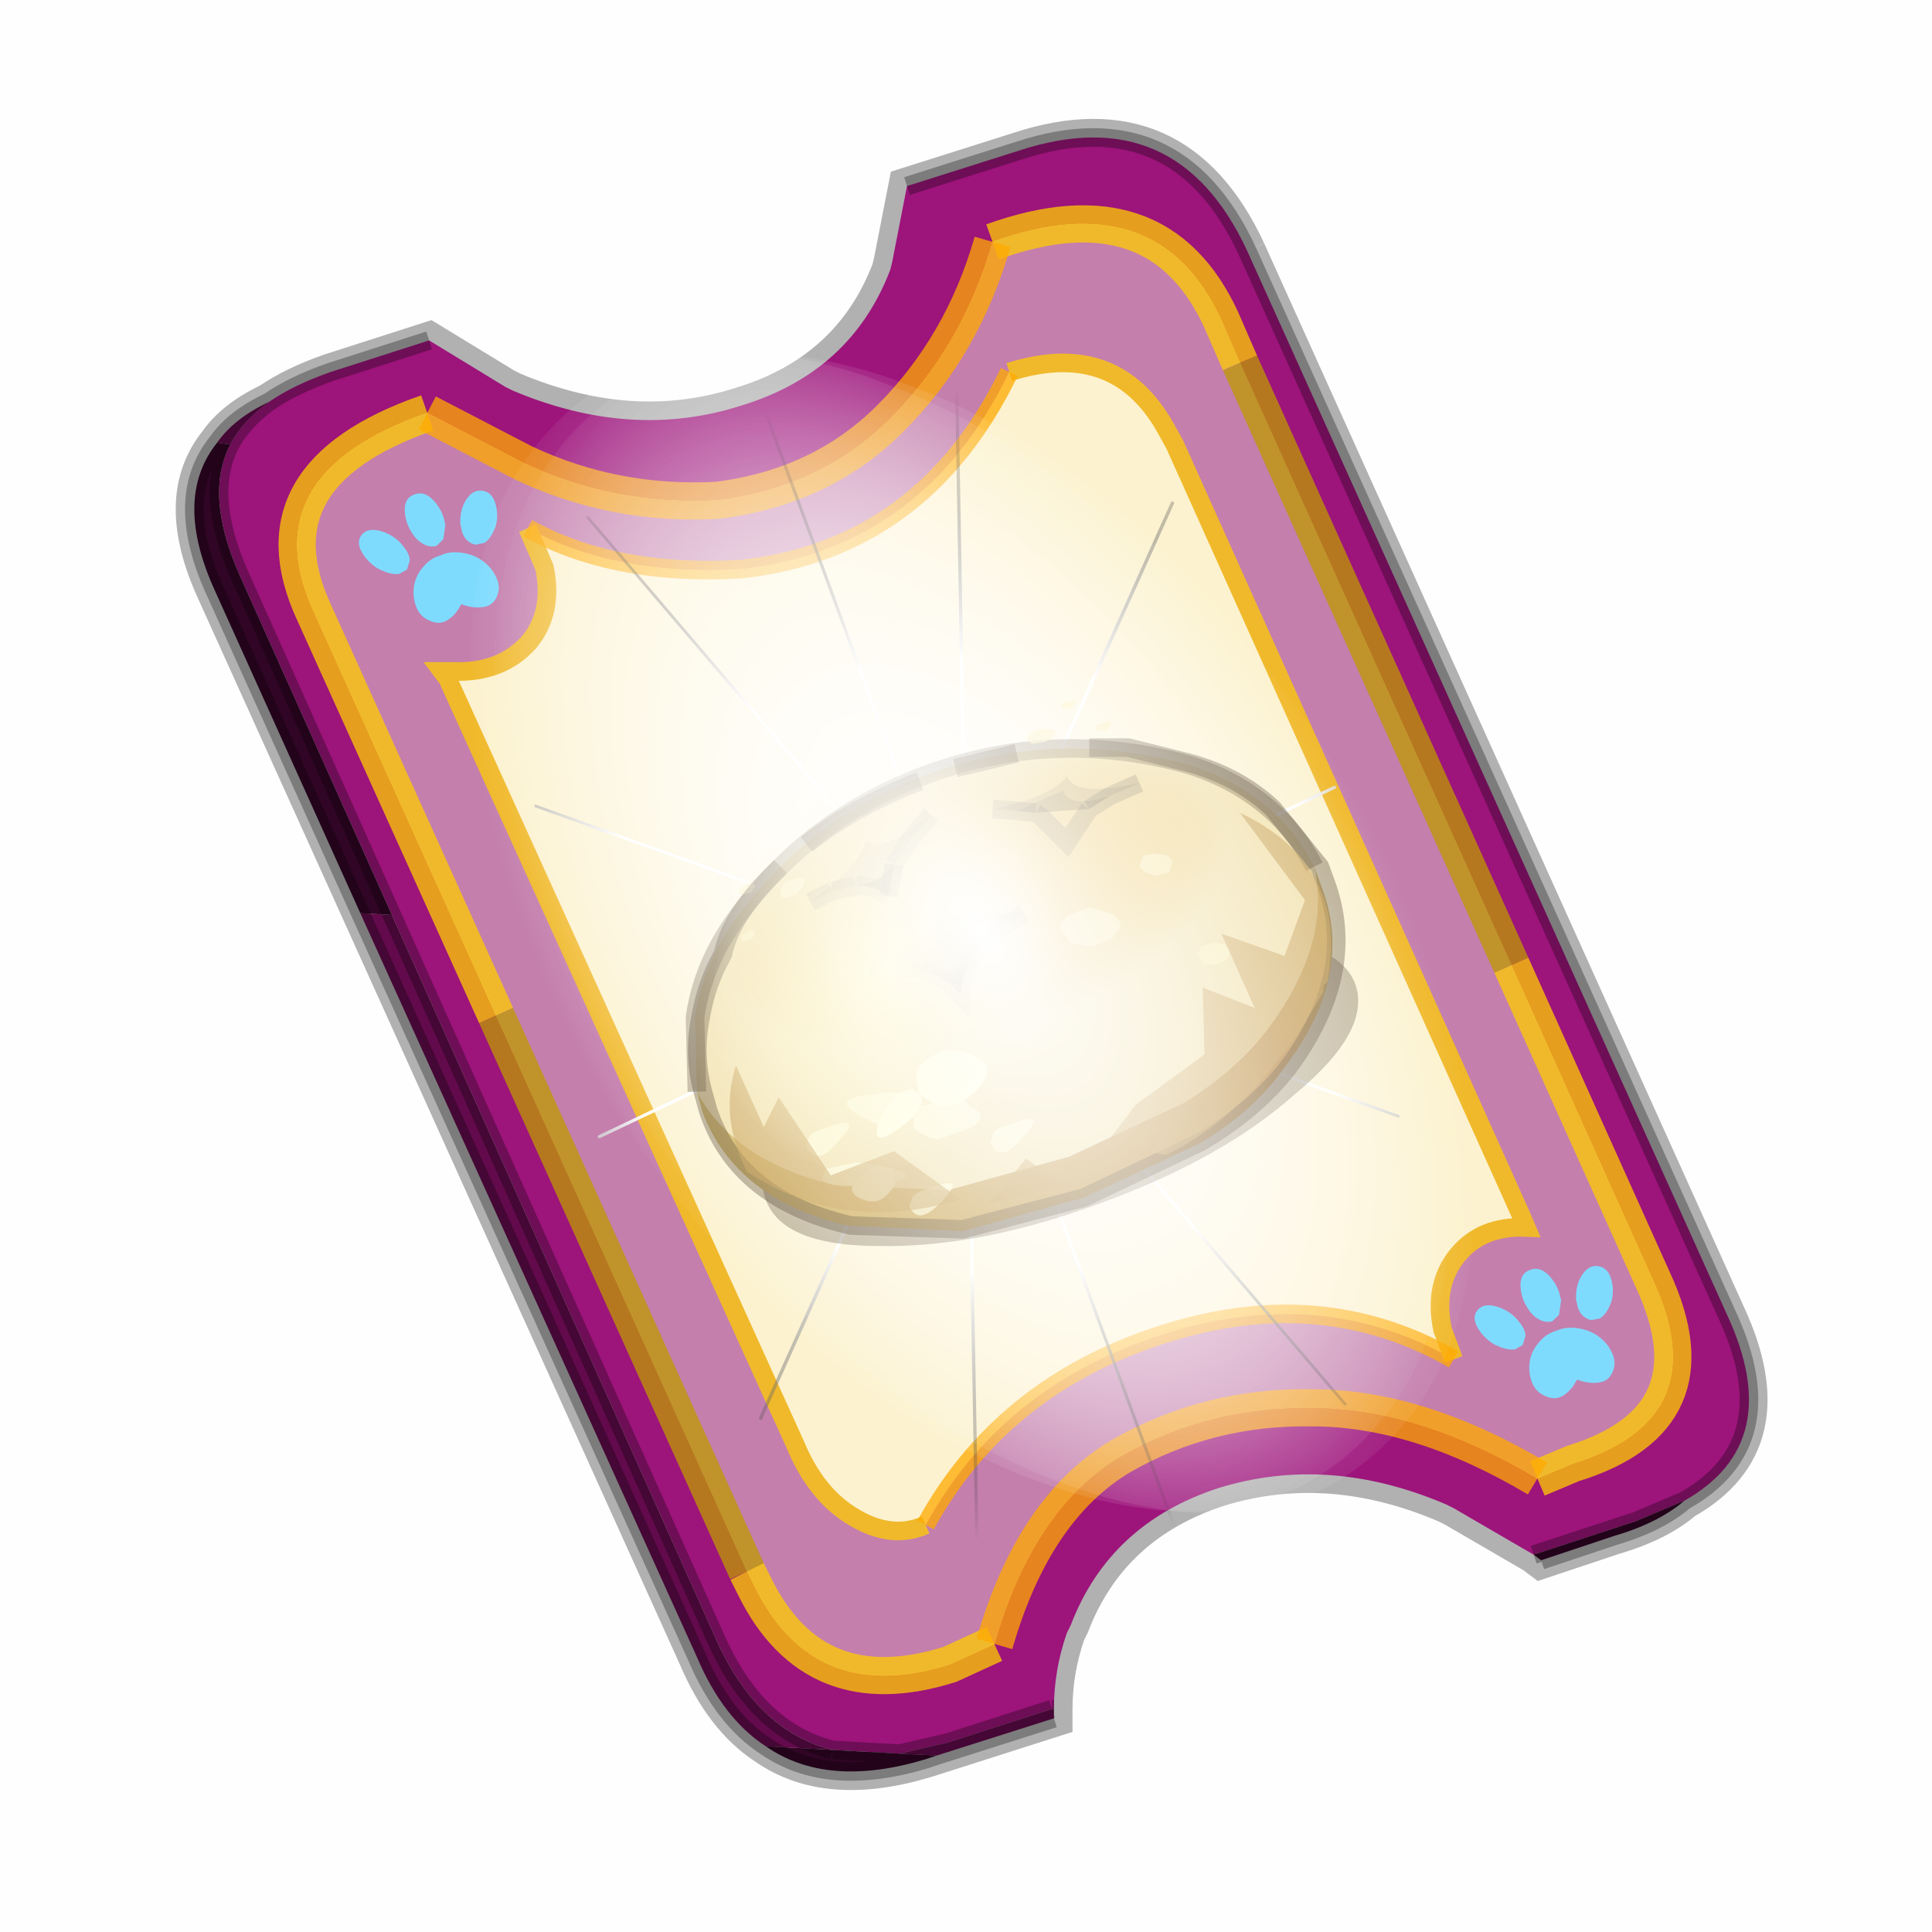 <?xml version='1.0' encoding='UTF-8'?>
<svg xmlns:xlink="http://www.w3.org/1999/xlink" xmlns="http://www.w3.org/2000/svg" version="1.1" width="60px" height="60px" viewBox="0.0 0.0 60.0 60.0"><defs><g id="c1"><path fill="#000000" fill-opacity="0.004" d="M0.0 0.0 L60.0 0.0 60.0 60.0 0.0 60.0 0.0 0.0"/></g><g id="c2"><path fill="none" stroke="#000000" stroke-width="1.0" stroke-opacity="0.302" d="M28.45 3.1 L41.35 31.7 Q42.95 35.15 40.2 36.7 39.5 37.3 38.3 37.65 L36.35 38.3 36.15 38.15 34.0 36.9 33.8 36.8 Q30.65 35.45 27.7 36.35 24.75 37.3 23.7 40.05 L23.6 40.25 Q23.25 41.25 23.25 42.3 L23.25 42.35 23.25 42.55 19.8 43.65 Q17.15 44.45 15.5 43.3 14.35 42.55 13.65 40.9 L0.7 12.25 Q-0.45 9.75 0.75 8.25 1.2 7.6 2.15 7.15 2.8 6.7 3.8 6.35 L6.45 5.5 8.5 6.75 8.7 6.85 Q11.9 8.2 14.85 7.25 17.8 6.35 18.85 3.6 L18.9 3.4 19.3 1.35 22.3 0.4 Q26.55 -1.0 28.45 3.1"/><path fill="#9d147b" stroke="none" d="M35.55 22.3 L28.25 6.1 27.75 4.95 Q26.05 1.25 21.6 2.85 20.8 5.65 18.85 7.6 17.0 9.45 14.2 9.8 11.45 9.95 9.0 8.8 L6.4 7.45 Q1.65 9.1 3.35 12.8 L8.25 23.65 15.0 38.6 15.2 39.0 Q16.8 42.25 20.45 41.1 L21.65 40.55 Q22.7 36.9 25.05 35.5 27.4 34.15 30.2 34.2 33.05 34.2 36.25 36.1 L37.2 35.7 Q41.1 34.5 39.35 30.75 L35.55 22.3 M19.3 1.35 L22.3 0.4 Q26.55 -1.0 28.45 3.1 L41.35 31.7 Q42.95 35.15 40.2 36.7 L38.9 37.25 36.15 38.15 34.0 36.9 33.8 36.8 Q30.65 35.45 27.7 36.35 24.75 37.3 23.7 40.05 L23.6 40.25 Q23.25 41.25 23.25 42.3 L23.2 42.3 20.4 43.2 19.1 43.5 17.3 43.4 Q15.3 42.9 14.2 40.5 L5.45 20.95 1.35 11.8 Q0.4 9.65 1.1 8.3 1.45 7.65 2.15 7.15 2.8 6.7 3.8 6.35 L6.45 5.5 8.5 6.75 8.7 6.85 Q11.9 8.2 14.85 7.25 17.8 6.35 18.85 3.6 L18.9 3.4 19.3 1.35"/><path fill="#c47fad" stroke="none" d="M28.25 6.1 L35.55 22.3 39.35 30.75 Q41.1 34.5 37.2 35.7 L36.25 36.1 Q33.05 34.2 30.2 34.2 27.4 34.15 25.05 35.5 22.7 36.9 21.65 40.55 L20.45 41.1 Q16.8 42.25 15.2 39.0 L15.0 38.6 8.25 23.65 3.35 12.8 Q1.65 9.1 6.4 7.45 L9.0 8.8 Q11.45 9.95 14.2 9.8 17.0 9.45 18.85 7.6 20.8 5.65 21.6 2.85 26.05 1.25 27.75 4.95 L28.25 6.1 M34.0 32.9 L33.7 32.1 Q33.45 30.9 34.1 30.1 34.75 29.3 35.95 29.35 L35.8 29.0 26.5 8.3 26.25 7.85 Q24.9 5.45 22.05 6.35 19.75 11.1 14.85 11.65 11.45 11.85 9.1 10.55 L9.55 11.6 Q9.8 12.8 9.15 13.6 8.4 14.45 7.1 14.4 L6.8 14.4 6.95 14.6 16.3 35.2 Q16.8 36.4 17.65 37.0 18.8 37.8 19.8 37.35 21.8 33.7 25.95 32.3 30.35 30.8 34.0 32.9"/><path fill="#fcf2cf" stroke="none" d="M22.05 6.35 Q24.9 5.45 26.25 7.85 L26.5 8.3 35.8 29.0 35.95 29.35 Q34.75 29.3 34.1 30.1 33.45 30.9 33.7 32.1 L34.0 32.9 Q30.35 30.8 25.95 32.3 21.8 33.7 19.8 37.35 18.8 37.8 17.65 37.0 16.8 36.4 16.3 35.2 L6.95 14.6 6.8 14.4 7.1 14.4 Q8.4 14.45 9.15 13.6 9.8 12.8 9.55 11.6 L9.1 10.55 Q11.45 11.85 14.85 11.65 19.75 11.1 22.05 6.35"/><path fill="#300525" stroke="none" d="M40.2 36.7 Q39.5 37.3 38.3 37.65 L36.35 38.3 36.15 38.15 38.9 37.25 40.2 36.7 M23.25 42.3 L23.25 42.35 23.2 42.3 23.25 42.3 M20.1 43.55 L19.8 43.65 Q17.15 44.45 15.5 43.3 L17.3 43.4 19.1 43.5 20.1 43.55 M4.6 20.9 L0.7 12.25 Q-0.45 9.75 0.75 8.25 L1.1 8.3 Q0.4 9.65 1.35 11.8 L5.45 20.95 4.6 20.9"/><path fill="#630a4c" stroke="none" d="M23.25 42.35 L23.25 42.55 20.1 43.55 19.1 43.5 20.4 43.2 23.2 42.3 23.25 42.35 M15.5 43.3 Q14.35 42.55 13.65 40.9 L4.6 20.9 5.45 20.95 14.2 40.5 Q15.3 42.9 17.3 43.4 L15.5 43.3 M0.75 8.25 Q1.2 7.6 2.15 7.15 1.45 7.65 1.1 8.3 L0.75 8.25"/><path fill="none" stroke="#bf9900" stroke-width="1.0" stroke-opacity="0.749" d="M28.25 6.1 L35.55 22.3 M15.0 38.6 L8.25 23.65"/><path fill="none" stroke="#000000" stroke-width="0.5" stroke-opacity="0.302" d="M19.3 1.35 L22.3 0.4 Q26.55 -1.0 28.45 3.1 L41.35 31.7 Q42.95 35.15 40.2 36.7 39.5 37.3 38.3 37.65 L36.35 38.3 M23.25 42.55 L20.1 43.55 19.8 43.65 Q17.15 44.45 15.5 43.3 14.35 42.55 13.65 40.9 L4.6 20.9 0.7 12.25 Q-0.45 9.75 0.75 8.25 1.2 7.6 2.15 7.15 2.8 6.7 3.8 6.35 L6.45 5.5 M1.1 8.3 Q1.45 7.65 2.15 7.15 M5.45 20.95 L1.35 11.8 Q0.4 9.65 1.1 8.3 M17.3 43.4 Q15.3 42.9 14.2 40.5 L5.45 20.95 M19.1 43.5 L17.3 43.4 M23.2 42.3 L20.4 43.2 19.1 43.5 M23.25 42.3 L23.2 42.3 M40.2 36.7 L38.9 37.25 36.15 38.15"/><path fill="none" stroke="#ffcc00" stroke-width="1.0" stroke-opacity="0.749" d="M35.55 22.3 L39.35 30.75 Q41.1 34.5 37.2 35.7 L36.25 36.1 M21.65 40.55 L20.45 41.1 Q16.8 42.25 15.2 39.0 L15.0 38.6 M8.25 23.65 L3.35 12.8 Q1.65 9.1 6.4 7.45 M21.6 2.85 Q26.05 1.25 27.75 4.95 L28.25 6.1"/><path fill="none" stroke="#f0b92b" stroke-width="0.5" d="M22.05 6.35 Q24.9 5.45 26.25 7.85 L26.5 8.3 35.8 29.0 35.95 29.35 Q34.75 29.3 34.1 30.1 33.45 30.9 33.7 32.1 L34.0 32.9 M19.8 37.35 Q18.8 37.8 17.65 37.0 16.8 36.4 16.3 35.2 L6.95 14.6 6.8 14.4 7.1 14.4 Q8.4 14.45 9.15 13.6 9.8 12.8 9.55 11.6 L9.1 10.55"/><path fill="none" stroke="#ffaa00" stroke-width="1.0" stroke-opacity="0.749" d="M36.25 36.1 Q33.05 34.2 30.2 34.2 27.4 34.15 25.05 35.5 22.7 36.9 21.65 40.55 M6.4 7.45 L9.0 8.8 Q11.45 9.95 14.2 9.8 17.0 9.45 18.85 7.6 20.8 5.65 21.6 2.85"/><path fill="none" stroke="#ffaa00" stroke-width="0.5" stroke-opacity="0.749" d="M34.0 32.9 Q30.35 30.8 25.95 32.3 21.8 33.7 19.8 37.35 M9.1 10.55 Q11.45 11.85 14.85 11.65 19.75 11.1 22.05 6.35"/></g><g id="c3"><path fill="#7fdbfe" stroke="none" d="M10.75 4.9 Q10.75 4.6 10.9 4.35 11.25 3.45 11.95 2.75 13.3 1.5 14.35 2.1 15.4 2.7 14.95 4.45 14.7 5.4 14.1 6.15 L13.75 6.5 Q13.1 7.15 12.35 7.35 L11.4 7.2 Q10.95 6.9 10.75 6.4 10.5 5.75 10.75 4.9 M9.3 1.7 Q9.55 2.65 9.4 3.6 L9.3 4.15 8.5 5.5 7.6 5.9 7.5 5.9 Q7.0 5.85 6.6 5.5 6.05 5.0 5.8 4.15 L5.7 3.6 Q5.55 2.65 5.8 1.7 6.25 0.0 7.5 0.0 L7.6 0.0 Q8.85 0.0 9.3 1.7 M0.15 4.45 Q-0.3 2.7 0.75 2.1 1.8 1.5 3.15 2.75 3.85 3.45 4.2 4.35 L4.35 4.9 Q4.6 5.75 4.35 6.4 L3.7 7.2 2.75 7.35 Q2.0 7.15 1.35 6.5 L1.0 6.15 Q0.4 5.4 0.15 4.45 M7.55 7.0 Q8.75 6.9 9.9 7.6 11.45 8.5 11.95 10.25 12.35 12.0 11.5 12.95 10.7 13.9 9.65 13.7 8.55 13.5 7.55 12.6 6.55 13.5 5.5 13.7 4.45 13.9 3.65 12.95 2.75 12.0 3.2 10.25 3.7 8.5 5.25 7.6 6.4 6.9 7.55 7.0"/></g><g id="c4"><g><use transform="matrix(1.0,0.0,0.0,1.0,0.0,0.0)" xlink:href="#c3"/></g></g><radialGradient gradientUnits="userSpaceOnUse" r="819.2" cx="0" cy="0" spreadMethod="pad" gradientTransform="matrix(0.091,0.0,0.0,0.091,0.6,3.4)" id="gradient1"><stop offset="0.0" stop-color="#ffffff"/><stop offset="1.0" stop-color="#ffffff" stop-opacity="0.0"/></radialGradient><g id="c5"><path stroke="none" fill="url(#gradient1)" d="M36.65 -54.65 Q60.05 -42.0 69.75 -17.95 80.55 8.9 68.0 34.1 55.45 59.35 26.8 68.2 -1.8 77.05 -29.7 64.3 -57.6 51.6 -68.45 24.75 -79.3 -2.05 -66.75 -27.25 L-66.7 -27.3 Q-54.1 -52.5 -25.5 -61.4 3.1 -70.2 31.0 -57.5 L36.65 -54.65"/></g><g id="c6"><g><use transform="matrix(1.0,0.0,0.0,1.0,0.0,0.0)" xlink:href="#c5"/></g></g><radialGradient gradientUnits="userSpaceOnUse" r="819.2" cx="0" cy="0" spreadMethod="pad" gradientTransform="matrix(0.209,0.0,0.0,0.177,67.15,107.2)" id="gradient2"><stop offset="0.357" stop-color="#ffffff"/><stop offset="0.671" stop-opacity="0.0"/></radialGradient><g id="c7"><path fill="none" stroke-linejoin="round" stroke-linecap="round" stroke="url(#gradient2)" stroke-width="0.5" d="M136.55 165.8 L68.6 106.0 68.4 106.0 118.25 201.5 M68.3 105.8 L68.35 105.8 68.3 105.8 68.3 105.85 68.4 106.0 68.3 106.0 86.55 211.5 M68.3 105.8 L68.3 105.85 68.3 106.0 68.15 105.95 18.25 151.55 M68.3 105.85 L68.25 105.85 68.3 106.0 50.0 193.2 M68.25 105.85 L68.15 105.95 0.05 97.7 M68.3 105.85 L68.25 105.8 68.25 105.85 M68.25 105.8 L68.2 105.7 0.0 45.7 M68.3 105.8 L68.25 105.75 68.25 105.8 M68.25 105.75 L68.2 105.7 18.25 10.05 M68.6 106.0 L68.35 105.8 118.25 60.15 M86.6 18.35 L68.3 105.8 M136.6 114.25 L68.6 106.0 M68.25 105.75 L49.95 0.05"/></g><g id="c8"><g><use transform="matrix(1.0,0.0,0.0,1.0,0.0,0.0)" xlink:href="#c7"/></g></g><g id="c9"><g><use transform="matrix(1.0,0.0,0.0,1.0,0.0,0.0)" xlink:href="#c2"/></g><g><use transform="matrix(0.239,-0.087,0.1,0.234,34.25,31.15)" xlink:href="#c4"/></g><g><use transform="matrix(0.239,-0.087,0.1,0.234,4.25,10.3)" xlink:href="#c4"/></g><g><use transform="matrix(0.141,-0.038,0.111,0.226,20.25,20.65)" filter="url(#filter7)" xlink:href="#c6"/></g><g><use transform="matrix(-0.155,0.051,0.084,0.147,22.6,3.15)" filter="url(#filter8)" xlink:href="#c8"/></g></g><filter id="filter7"><feColorMatrix in="SourceGraphic" type="matrix" values="0.0 0.0 0.0 0.0 0.797 0.0 0.0 0.0 0.0 0.598 0.0 0.0 0.0 0.0 0.199 0.0 0.0 0.0 1.0 0.0" result="cxform"/><feComposite operator="in" in2="SourceGraphic" result="color-xform"/></filter><filter id="filter8"><feColorMatrix in="SourceGraphic" type="matrix" values="0.0 0.0 0.0 0.0 0.996 0.0 0.0 0.0 0.0 0.996 0.0 0.0 0.0 0.0 0.996 0.0 0.0 0.0 1.0 0.0" result="cxform"/><feComposite operator="in" in2="SourceGraphic" result="color-xform"/></filter><linearGradient gradientUnits="userSpaceOnUse" x1="-819.2" x2="819.2" spreadMethod="pad" gradientTransform="matrix(0.01,-0.005,0.002,0.004,9.5,10.1)" id="gradient3"><stop offset="0.0" stop-color="#d7ba67"/><stop offset="0.808" stop-color="#b88641"/><stop offset="1.0" stop-color="#d4b563"/></linearGradient><radialGradient gradientUnits="userSpaceOnUse" r="819.2" cx="0" cy="0" spreadMethod="pad" gradientTransform="matrix(0.008,-0.003,0.002,0.004,7.6,5.75)" id="gradient4"><stop offset="0.031" stop-color="#f8d88f"/><stop offset="1.0" stop-color="#e5a40e" stop-opacity="0.0"/></radialGradient><g id="c10"><path fill="#382510" fill-opacity="0.302" d="M10.95 13.85 Q7.7 15.05 5.0 15.0 2.4 15.0 1.95 13.75 1.5 12.55 3.5 10.8 5.5 9.1 8.75 7.9 12.05 6.7 14.7 6.7 17.35 6.75 17.8 7.95 18.25 9.2 16.2 10.9 14.25 12.65 10.95 13.85"/><path stroke="none" fill="url(#gradient3)" d="M16.7 4.8 L16.9 5.35 Q17.8 7.7 15.9 10.2 15.05 11.4 13.6 12.25 L10.5 13.7 7.25 14.6 4.15 14.45 Q1.15 13.75 0.25 11.4 L0.1 10.85 Q1.1 12.7 3.75 13.35 L6.85 13.5 10.1 12.6 13.2 11.15 Q14.65 10.25 15.5 9.1 17.15 6.85 16.7 4.8"/><path fill="#f2e2ae" stroke="none" d="M0.1 10.85 L0.05 8.85 Q0.25 7.45 1.15 6.2 3.15 3.45 6.35 2.3 9.55 1.15 12.9 1.95 14.4 2.3 15.5 3.25 16.25 3.9 16.7 4.8 17.15 6.85 15.5 9.1 14.65 10.25 13.2 11.15 L10.1 12.6 6.85 13.5 3.75 13.35 Q1.1 12.7 0.1 10.85"/><path fill="none" stroke="#382510" stroke-width="0.5" stroke-opacity="0.302" d="M0.1 10.85 L0.05 8.85 Q0.25 7.45 1.15 6.2 3.15 3.45 6.35 2.3 9.55 1.15 12.9 1.95 14.4 2.3 15.5 3.25 16.25 3.9 16.7 4.8"/><path stroke="none" fill="url(#gradient4)" d="M8.95 9.2 Q6.2 10.25 3.8 9.9 1.45 9.6 0.9 8.2 0.4 6.75 2.05 5.05 3.65 3.3 6.4 2.25 9.2 1.25 11.6 1.55 13.95 1.85 14.45 3.3 15.0 4.7 13.35 6.4 11.75 8.2 8.95 9.2"/><path fill="#fbf1bf" fill-opacity="0.714" d="M12.15 4.95 L12.0 4.8 12.1 4.5 12.4 4.45 12.75 4.5 12.9 4.65 12.8 4.95 12.45 5.05 12.15 4.95 M11.2 6.05 Q11.45 6.15 11.5 6.4 L11.25 6.75 10.7 6.95 10.15 6.85 9.9 6.5 Q9.85 6.3 10.1 6.1 L10.65 5.9 11.2 6.05 M13.7 7.4 L13.55 7.15 13.65 6.95 14.0 6.85 14.3 6.9 14.45 7.05 14.35 7.3 14.05 7.45 13.7 7.4"/><path fill="#fbf1bf" fill-opacity="0.714" d="M1.65 6.65 L1.55 6.75 1.4 6.8 1.3 6.8 1.3 6.65 1.45 6.55 1.55 6.5 1.65 6.55 1.65 6.65 M2.35 5.6 L2.35 5.4 2.5 5.2 2.8 5.1 3.0 5.1 2.95 5.35 2.75 5.55 2.5 5.65 2.35 5.6 M1.25 5.55 L1.25 5.4 1.4 5.3 1.55 5.2 1.65 5.3 1.65 5.35 1.55 5.5 1.35 5.55 1.25 5.55"/><path fill="#fbf1bf" fill-opacity="0.714" d="M10.25 0.45 L10.15 0.55 9.95 0.55 9.9 0.5 9.9 0.45 10.05 0.35 10.2 0.35 10.35 0.35 10.25 0.45 M11.15 0.9 L11.25 0.95 11.2 1.05 11.1 1.15 10.9 1.15 10.85 1.15 10.85 1.0 11.0 0.95 11.15 0.9 M9.0 1.4 Q8.95 1.35 9.05 1.25 9.1 1.2 9.3 1.1 L9.6 1.1 9.75 1.15 9.65 1.35 9.45 1.45 9.1 1.5 9.0 1.4"/></g><g id="c11"><path fill="#ffffdd" fill-opacity="0.671" d="M1.8 -4.35 L2.9 -4.7 4.35 -4.8 4.5 -4.8 Q9.2 -5.4 5.3 -2.65 L4.15 -1.8 4.0 -2.15 2.9 -3.45 1.8 -4.35 M0.5 -1.8 L0.5 -0.7 0.4 -0.5 -1.0 0.55 -1.8 0.85 -5.05 0.5 Q-7.4 -0.1 -5.25 -1.65 -5.3 -2.05 -3.8 -2.6 L-3.2 -2.7 -3.05 -2.8 -0.35 -2.65 0.5 -1.8 M10.1 -2.6 Q10.85 -2.5 11.2 -2.2 L11.6 -1.3 Q11.1 -0.1 10.25 -0.15 9.5 -0.15 8.35 -1.1 5.45 -3.1 8.9 -2.7 L9.05 -2.7 10.1 -2.6 M1.8 6.6 Q1.3 7.75 0.45 7.65 -0.3 7.65 -1.45 6.8 -4.35 4.85 -0.9 5.2 L-0.75 5.2 0.3 5.35 Q1.05 5.4 1.4 5.75 L1.8 6.6 M6.75 1.25 L9.9 1.2 10.25 2.0 Q9.8 3.05 6.55 3.55 L3.75 3.95 Q-0.6 4.05 4.45 2.05 4.85 1.9 5.3 1.7 L6.75 1.25 M-7.0 2.35 Q-7.5 3.55 -8.35 3.5 -9.1 3.5 -10.25 2.55 -13.15 0.55 -9.7 0.95 L-9.55 0.95 -8.5 1.05 Q-7.75 1.15 -7.4 1.45 L-7.0 2.35"/><path fill="#ffffdd" stroke="none" d="M1.8 -4.35 L2.9 -3.45 4.0 -2.15 4.15 -1.8 Q5.05 0.35 1.9 -1.1 L1.35 -1.35 0.5 -1.8 -0.35 -2.65 Q-0.65 -3.15 -0.4 -3.7 L0.3 -4.5 1.8 -4.35"/><path fill="#ffffdd" stroke="none" d="M-2.65 -7.25 Q-1.15 -6.95 -0.6 -6.4 -0.15 -5.85 -0.25 -5.45 L-0.25 -4.35 Q-0.1 -3.7 -1.95 -2.5 -3.8 -1.35 -6.2 -3.0 -8.6 -4.65 -6.4 -6.1 -4.2 -7.6 -2.65 -7.25"/><path fill="#ffffdd" stroke="none" d="M6.75 2.85 Q8.1 3.75 6.65 4.75 5.15 5.75 4.05 5.05 2.9 4.3 3.0 3.9 L3.0 3.25 Q2.95 3.0 3.2 2.65 3.55 2.35 4.45 2.15 5.4 1.95 6.75 2.85"/></g><g id="c12"><g><use transform="matrix(1.0,0.0,0.0,1.0,0.0,0.0)" xlink:href="#c11"/></g></g><g id="c13"><path fill="none" stroke="#382510" stroke-width="0.5" stroke-opacity="0.353" d="M10.65 1.6 L11.7 1.6 12.7 1.85 13.1 1.95 Q14.6 2.3 15.6 3.25 L16.85 4.8 17.05 5.35 Q17.85 7.7 16.0 10.2 15.1 11.35 13.65 12.2 L10.5 13.7 7.25 14.55 4.25 14.45 Q1.2 13.75 0.4 11.35 L0.25 10.8 Q0.0 9.85 0.2 8.85 0.35 7.95 0.8 7.15 1.0 6.2 2.0 5.15 L2.35 4.8 M7.05 2.15 L8.7 1.75 M3.05 4.2 Q4.3 3.2 6.1 2.5"/><path fill="#382510" fill-opacity="0.153" d="M8.7 3.3 L8.05 3.25 Q9.7 2.9 10.05 2.35 10.25 2.95 12.0 2.55 L11.2 2.9 Q10.1 3.25 9.95 2.75 L8.7 3.3"/><path fill="#382510" fill-opacity="0.302" d="M10.65 3.25 L9.2 3.35 8.7 3.3 9.95 2.75 Q10.1 3.25 11.2 2.9 L10.65 3.25"/><path fill="none" stroke="#120e10" stroke-width="0.5" stroke-opacity="0.2" d="M9.2 3.35 L9.35 3.45 10.05 4.15 10.55 3.4 10.65 3.25 M9.2 3.35 L8.7 3.3 8.05 3.25 M12.0 2.55 L11.2 2.9 10.65 3.25"/><path fill="#6a6a6a" fill-opacity="0.251" d="M5.85 4.05 L5.5 4.6 5.4 4.75 Q5.0 5.25 4.4 5.3 L4.3 5.35 4.25 5.35 3.75 5.45 4.7 4.5 Q5.0 4.8 5.85 4.05"/><path fill="#382510" fill-opacity="0.153" d="M5.85 4.05 Q5.0 4.8 4.7 4.5 L3.75 5.45 3.15 5.75 Q4.5 4.75 4.65 4.1 5.0 4.5 6.4 3.4 L5.85 4.05"/><path fill="#382510" fill-opacity="0.553" d="M4.4 5.3 Q5.0 5.25 5.4 4.75 L5.25 5.6 Q4.85 5.3 4.4 5.3"/><path fill="none" stroke="#120e10" stroke-width="0.5" stroke-opacity="0.2" d="M5.4 4.75 L5.5 4.6 5.85 4.05 6.4 3.4 M3.75 5.45 L4.25 5.35 4.3 5.35 4.4 5.3 M5.25 5.6 Q4.85 5.3 4.4 5.3 M3.15 5.75 L3.75 5.45"/><path fill="none" stroke="#120e10" stroke-width="0.5" stroke-opacity="0.337" d="M5.4 4.75 L5.25 5.6"/><path fill="#382510" fill-opacity="0.302" d="M8.1 6.55 L7.6 7.1 Q7.1 7.1 6.1 7.55 L6.05 7.55 5.5 7.5 Q6.5 7.15 6.7 6.6 L8.1 6.55"/><path fill="#382510" fill-opacity="0.341" d="M6.1 7.55 Q7.1 7.1 7.6 7.1 L7.45 7.3 Q6.9 7.75 6.25 7.6 L6.1 7.55"/><path fill="#382510" fill-opacity="0.553" d="M7.45 7.3 Q7.25 7.7 7.2 8.25 6.75 7.75 6.25 7.6 6.9 7.75 7.45 7.3"/><path fill="#382510" fill-opacity="0.153" d="M8.1 6.55 L6.7 6.6 Q6.5 7.15 5.5 7.5 L4.75 7.55 Q6.45 6.85 6.7 6.1 L8.9 6.05 8.1 6.55"/><path fill="none" stroke="#120e10" stroke-width="0.5" stroke-opacity="0.2" d="M7.6 7.1 L8.1 6.55 8.9 6.05 M5.5 7.5 L6.05 7.55 6.1 7.55 M7.6 7.1 L7.45 7.3 Q7.25 7.7 7.2 8.25 6.75 7.75 6.25 7.6 L6.1 7.55 M4.75 7.55 L5.5 7.5"/><path fill="#c49b50" fill-opacity="0.592" d="M3.7 13.1 L5.4 12.45 7.2 13.75 Q4.0 14.7 1.45 13.0 0.7 11.55 1.15 10.15 L1.9 11.8 2.3 11.0 3.7 13.1"/><path fill="#c49b50" fill-opacity="0.592" d="M8.2 13.8 L7.95 13.85 8.95 12.65 10.0 13.4 8.2 13.8"/><path fill="#c49b50" fill-opacity="0.592" d="M13.75 9.85 L13.7 8.05 15.1 8.6 14.2 6.6 15.9 7.2 16.45 5.7 14.7 3.35 Q17.65 4.75 17.05 7.9 L16.95 8.0 16.95 8.15 16.75 8.5 Q14.95 11.5 12.7 12.55 L11.1 12.25 11.9 11.2 13.75 9.85"/></g><radialGradient gradientUnits="userSpaceOnUse" r="819.2" cx="0" cy="0" spreadMethod="pad" gradientTransform="matrix(0.041,0.0,0.0,0.041,0.0,0.0)" id="gradient5"><stop offset="0.0" stop-color="#fff9c4"/><stop offset="1.0" stop-color="#fff9c4" stop-opacity="0.0"/></radialGradient><g id="c14"><path stroke="none" fill="url(#gradient5)" d="M22.95 -23.0 Q32.5 -13.45 32.5 0.0 32.5 13.45 22.95 22.95 13.45 32.5 0.0 32.5 -13.45 32.5 -23.0 22.95 -32.5 13.45 -32.5 0.0 -32.5 -13.45 -23.0 -23.0 -13.45 -32.5 0.0 -32.5 13.45 -32.5 22.95 -23.0"/></g><g id="c15"><g><use transform="matrix(1.0,0.0,0.0,1.0,0.0,0.0)" xlink:href="#c14"/></g></g><g id="c16"><g><use transform="matrix(1.0,0.0,0.0,1.0,0.0,0.0)" xlink:href="#c10"/></g><g><use transform="matrix(-0.261,0.06,0.028,0.279,6.1,12.0)" filter="url(#filter12)" xlink:href="#c12"/></g><g><use transform="matrix(1.0,0.0,0.0,1.0,0.0,0.0)" xlink:href="#c13"/></g><g><use transform="matrix(-0.106,-0.095,0.098,-0.138,5.25,7.55)" filter="url(#filter14)" xlink:href="#c15"/></g></g><filter id="filter12"><feColorMatrix in="SourceGraphic" type="matrix" values="1.0 0.0 0.0 0.0 0.0 0.0 1.0 0.0 0.0 0.0 0.0 0.0 1.0 0.0 0.0 0.0 0.0 0.0 0.051 0.0" result="cxform"/><feComposite operator="in" in2="SourceGraphic" result="color-xform"/></filter><filter id="filter14"><feColorMatrix in="SourceGraphic" type="matrix" values="1.0 0.0 0.0 0.0 0.0 0.0 1.0 0.0 0.0 0.0 0.0 0.0 1.0 0.0 0.0 0.0 0.0 0.0 0.09 0.0" result="cxform"/><feComposite operator="in" in2="SourceGraphic" result="color-xform"/></filter><g id="c17"><g><use transform="matrix(1.0,0.0,0.0,1.0,6.3,53.35)" xlink:href="#c9"/></g><g><use transform="matrix(1.0,0.0,0.0,1.0,19.85,68.2)" xlink:href="#c16"/></g><g><use transform="matrix(0.141,-0.038,0.111,0.226,27.2,74.05)" filter="url(#filter17)" xlink:href="#c6"/></g></g><filter id="filter17"><feColorMatrix in="SourceGraphic" type="matrix" values="1.0 0.0 0.0 0.0 0.0 0.0 1.0 0.0 0.0 0.0 0.0 0.0 1.0 0.0 0.0 0.0 0.0 0.0 0.23 0.0" result="cxform"/><feComposite operator="in" in2="SourceGraphic" result="color-xform"/></filter></defs><g><g><use transform="matrix(1.0,0.0,0.0,1.0,0.0,0.0)" xlink:href="#c1"/></g><g><use transform="matrix(1.155,0.0,0.0,1.155,-1.4,-57.4)" xlink:href="#c17"/></g></g></svg>